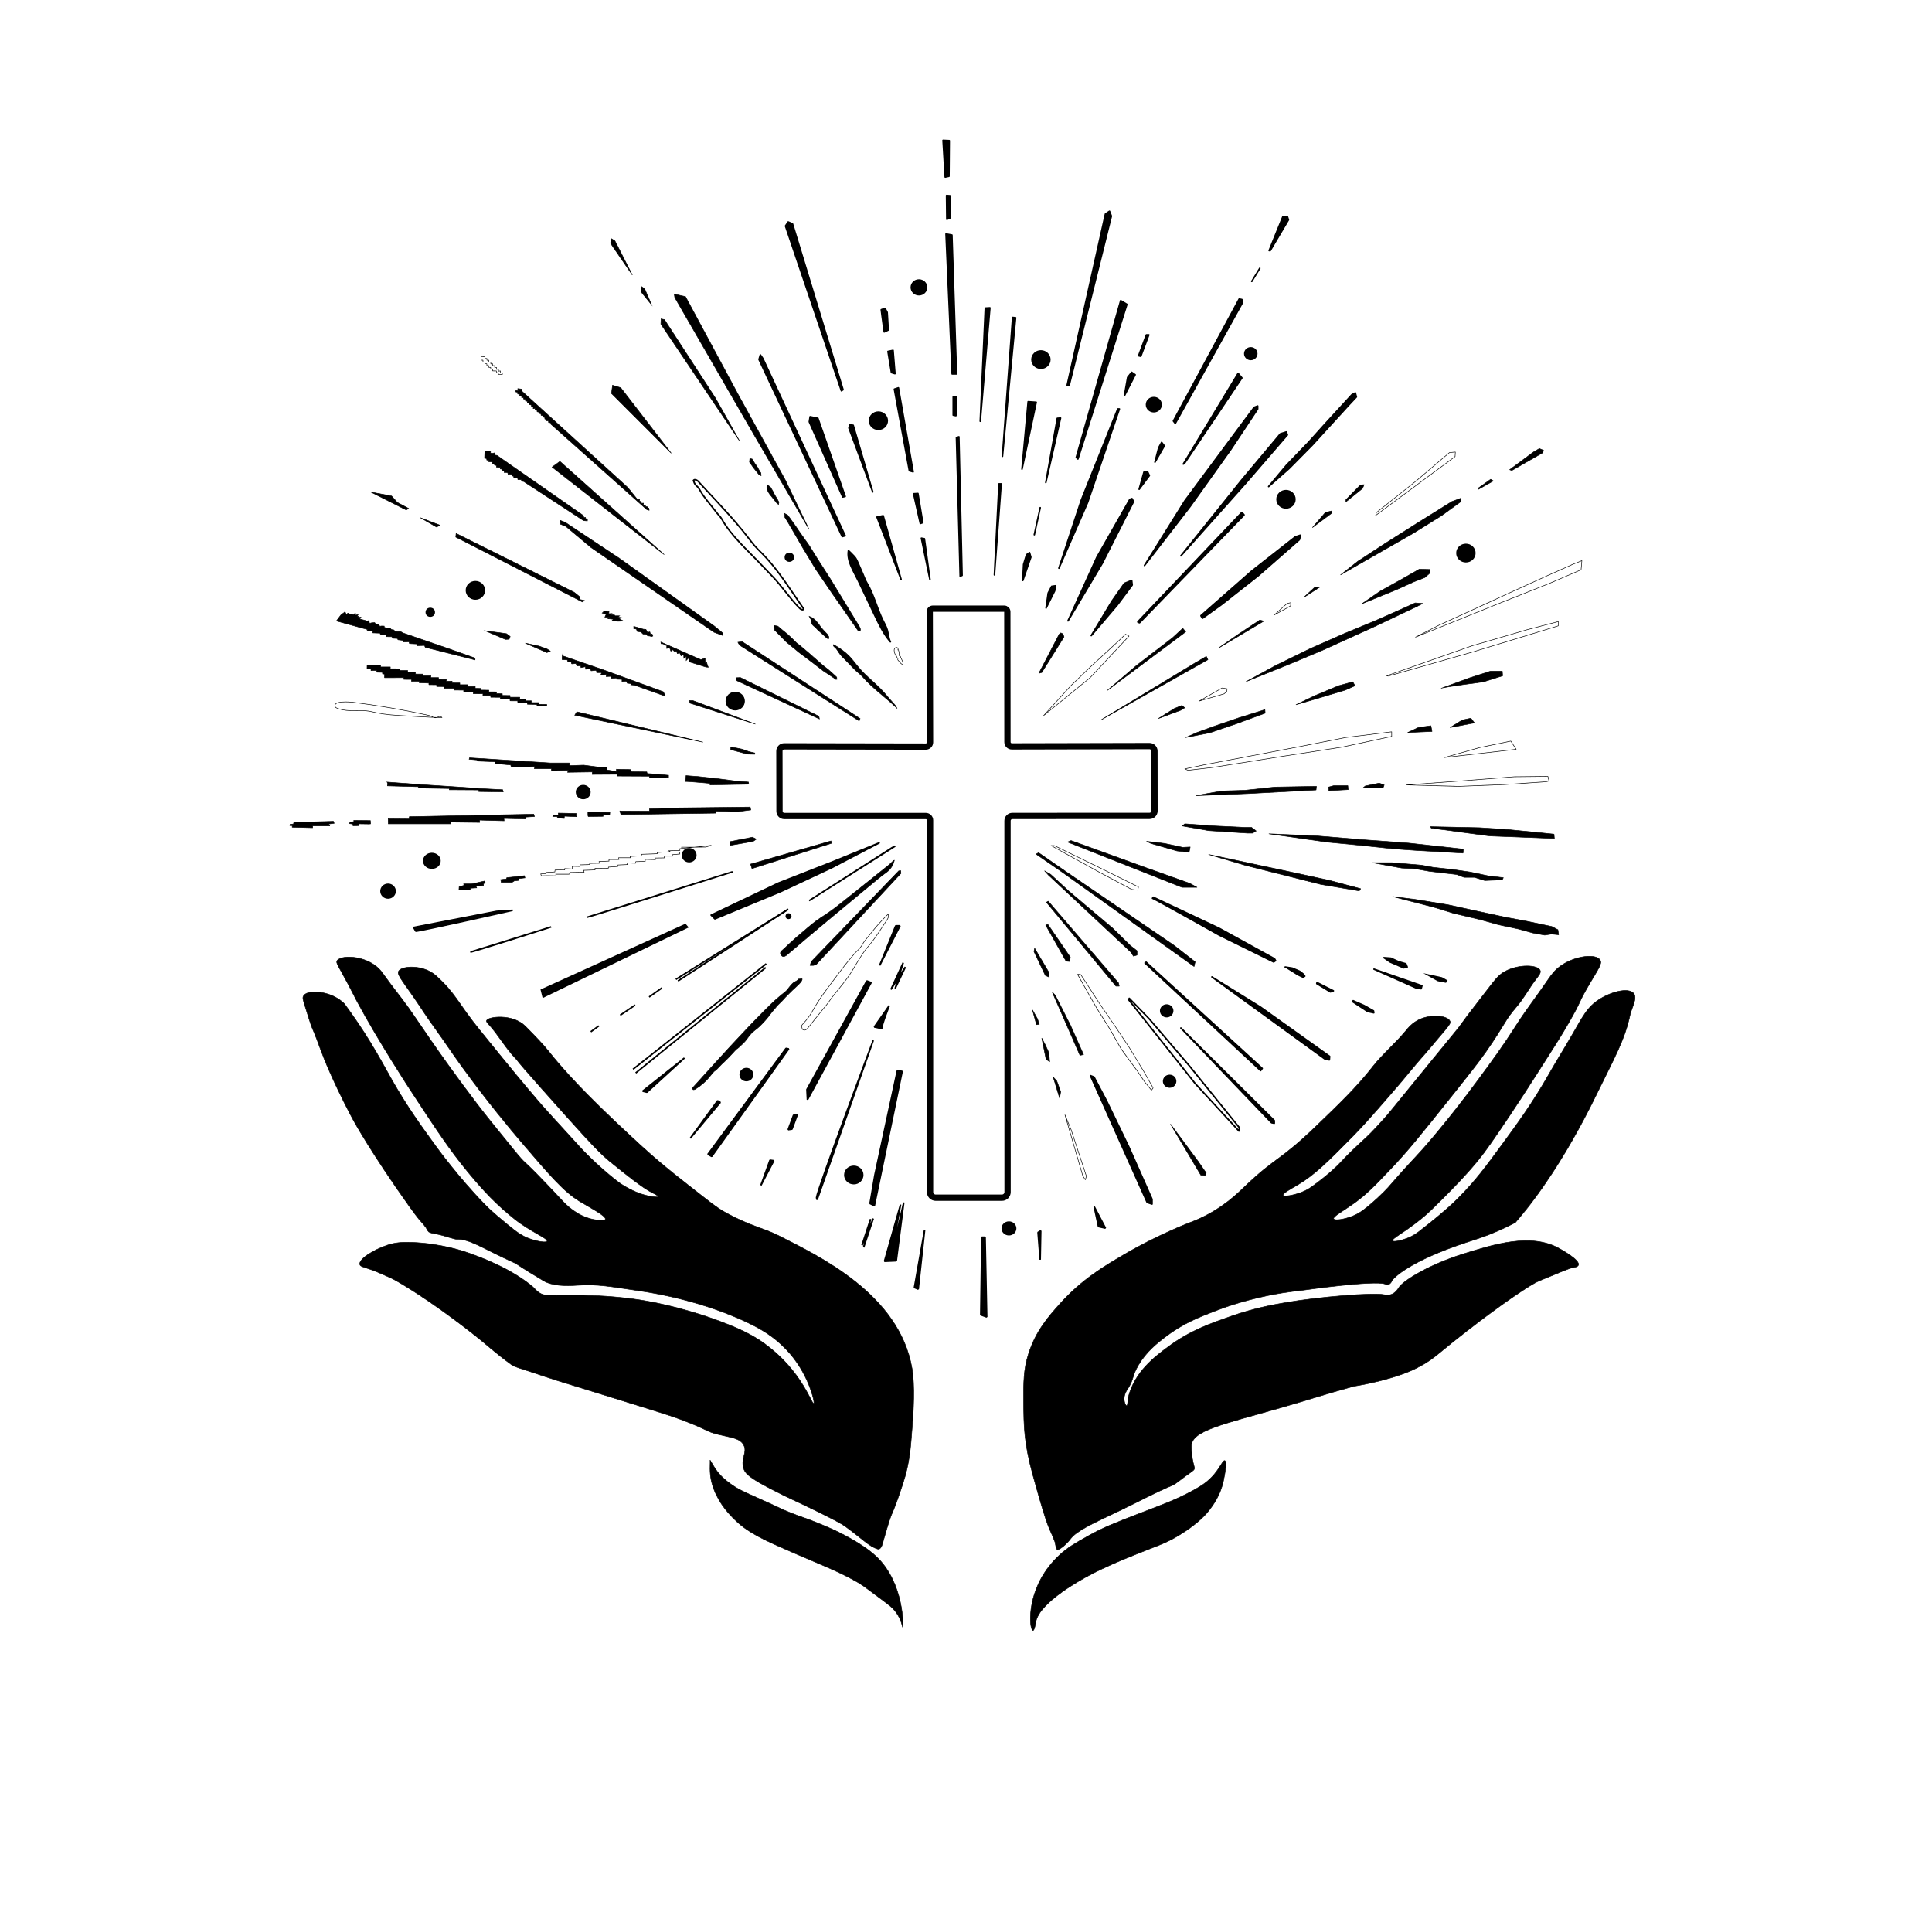 <?xml version="1.0" encoding="UTF-8"?>
<svg id="Layer_1" data-name="Layer 1" xmlns="http://www.w3.org/2000/svg" viewBox="0 0 922 919">
  <defs>
    <style>
      .cls-1, .cls-2, .cls-3, .cls-4, .cls-5, .cls-6, .cls-7, .cls-8, .cls-9, .cls-10, .cls-11, .cls-12, .cls-13 {
        stroke: #000;
      }

      .cls-1, .cls-2, .cls-4, .cls-5, .cls-7, .cls-8, .cls-10, .cls-11, .cls-12 {
        stroke-linejoin: round;
      }

      .cls-1, .cls-2, .cls-14, .cls-5, .cls-6, .cls-11, .cls-13 {
        fill: none;
      }

      .cls-1, .cls-3, .cls-4, .cls-5, .cls-6, .cls-8, .cls-11, .cls-12 {
        stroke-width: .25px;
      }

      .cls-1, .cls-12 {
        stroke-linecap: square;
      }

      .cls-2, .cls-5, .cls-7, .cls-8, .cls-9, .cls-10 {
        stroke-linecap: round;
      }

      .cls-2, .cls-9, .cls-10 {
        stroke-width: .75px;
      }

      .cls-3, .cls-6, .cls-13 {
        stroke-miterlimit: 10;
      }

      .cls-9 {
        stroke-linejoin: bevel;
      }

      .cls-13 {
        stroke-width: 3px;
      }
    </style>
  </defs>
  <path class="cls-13" d="M441.78,356.25l-67.53-.12c-1.27,0-2.31,1.03-2.3,2.3l.05,28.65c0,1.27,1.03,2.3,2.3,2.3h67.52c1.12,0,2.03.91,2.03,2.03v177.43c0,1.48,1.2,2.68,2.68,2.68h31.63c1.48,0,2.68-1.2,2.68-2.68l-.03-177.19c0-1.27,1.03-2.3,2.3-2.3l65.49-.03c1.3,0,2.36-1.06,2.36-2.36l-.03-28.59c0-1.3-1.06-2.36-2.37-2.36l-65.69.15c-1.15,0-2.09-.93-2.09-2.09l-.06-62.15c0-.82-.66-1.48-1.48-1.48h-34.07c-.82,0-1.48.66-1.48,1.48l.15,62.27c0,1.14-.92,2.06-2.06,2.06Z"/>
  <path class="cls-10" d="M409.34,276.55c1.43,3.01,2.87,6.03,4.3,9.04,1.3,2.72,2.59,5.44,3.89,8.17,2.09,4.38,4.21,8.82,7.38,12.49-.91-1.69-.94-3.71-1.47-5.56-.47-1.64-1.33-3.13-2.09-4.65-2.87-5.78-4.31-12.24-7.61-17.79-.26-.43-.52-.86-.73-1.31-.16-.36-.29-.73-.43-1.09-.23-.61-.49-1.21-.75-1.8-.83-1.89-1.65-3.79-2.48-5.68-.34-.77-.68-1.56-1.17-2.24-.36-.5-.8-.94-1.24-1.38-.67-.67-1.32-1.4-2.04-2.01-.83,4.83,2.44,9.67,4.42,13.82Z"/>
  <ellipse class="cls-10" cx="376.69" cy="265.9" rx="1.88" ry="1.82"/>
  <path class="cls-2" d="M330.96,229.3c.23.84.52,1.63,1.13,2.25.32.33.69.61,1,.96.38.43.66.94.95,1.44,2.18,3.85,5.32,7.13,7.97,10.67.73.97,1.78,1.89,2.32,2.86,4.59,8.28,12.61,15.2,19.32,22.35,1.73,1.84,2.97,3.15,4.6,4.8,4.84,4.92,8.57,10.86,13.48,15.72.52.52,1.58.93,1.83.23-1.62-2.41-3.26-4.81-4.9-7.2-4.49-6.58-9.02-13.21-14.6-18.9-1.27-1.3-2.6-2.55-3.8-3.91-1.04-1.18-1.99-2.44-2.95-3.69-7.07-9.19-15.2-17.54-23.07-26.05-.82-.88-1.57-2-2.77-1.92-.28.02-.73.52-.49.39Z"/>
  <path class="cls-6" d="M427.74,312.95s.45,1.17.83,1.44c.05.03-.37.22.02.66.86.99.84.95,1.27,1.43.25.29.62.6.97.45.1-.35.09-.72-.02-1.06-.04-.11-.08-.21-.12-.32-.22-.51-.43-1.02-.65-1.53,0-.07-.11-.08-.18-.06-.03-.19-.05-.38-.08-.57,0-.07-.02-.14-.07-.19-.05-.04-.11-.06-.18-.08-.17-.05-.32-.17-.41-.32-.18-.3.07-.79-.02-1.13s-.26-1.88-.53-1.66c.29-1.22-1.26-1.48-1.76-.32s1.11,4.31.93,3.26Z"/>
  <g>
    <path d="M428.03,337.95c-2.2-2.15-4.54-4.11-6.8-6.02-3.31-2.79-6.73-5.67-9.7-9.1-.54-.62-1.3-1.26-2.04-1.88-.69-.58-1.41-1.19-1.95-1.77-.55-.6-1.11-1.17-1.67-1.73-.59-.6-1.18-1.19-1.76-1.83-.41-.46-.86-.9-1.3-1.33-.71-.7-1.45-1.43-2.05-2.25-.25-.34-.48-.7-.71-1.06-.35-.54-.71-1.1-1.14-1.6-.12-.13-.28-.27-.45-.42-.58-.5-.98-.9-.71-1.37,2.82,1.52,5.33,3.34,7.28,5.26,1.15,1.14,2.18,2.44,3.17,3.7.57.73,1.14,1.45,1.74,2.15,1.9,2.23,4.1,4.23,6.22,6.17,1.78,1.62,3.61,3.3,5.27,5.09.77.84,1.52,1.72,2.24,2.57.8.95,1.64,1.93,2.5,2.85.72.77,1.43,1.6,1.84,2.56Z"/>
    <path d="M397.83,307.76c2.76,1.5,5.22,3.29,7.13,5.18,1.15,1.14,2.17,2.43,3.16,3.69.56.71,1.14,1.45,1.75,2.16,1.91,2.23,4.11,4.24,6.23,6.18,1.78,1.62,3.61,3.29,5.26,5.09.77.83,1.51,1.71,2.24,2.57.81.95,1.64,1.93,2.51,2.86.54.57,1.07,1.19,1.47,1.86-2.04-1.95-4.18-3.75-6.26-5.5-3.3-2.78-6.72-5.66-9.68-9.08-.54-.63-1.31-1.27-2.05-1.9-.69-.58-1.4-1.18-1.93-1.76-.55-.61-1.12-1.18-1.68-1.74-.58-.58-1.18-1.19-1.75-1.82-.42-.46-.87-.91-1.3-1.34-.71-.7-1.44-1.42-2.03-2.23-.25-.34-.48-.7-.71-1.05-.35-.55-.71-1.11-1.15-1.62-.12-.14-.29-.28-.46-.43-.57-.49-.83-.78-.73-1.1M397.73,307.42c-.63.85.63,1.49,1.1,2.03.71.81,1.21,1.78,1.85,2.65.97,1.32,2.25,2.37,3.35,3.59,1.12,1.25,2.3,2.32,3.43,3.56,1.12,1.22,2.95,2.47,3.98,3.65,5.12,5.91,11.37,10.03,16.9,15.51-.36-1.19-1.2-2.21-2.06-3.12-1.64-1.75-3.11-3.66-4.74-5.42-3.63-3.95-8-7.18-11.49-11.26-1.66-1.94-3.11-4.07-4.92-5.86-2.13-2.1-4.77-3.93-7.41-5.34h0Z"/>
  </g>
  <path class="cls-12" d="M492.96,778.04c.73,0,1.26-3.47,1.4-4.21,1.77-9.4,22.28-20.43,25.4-22.09,7.67-4.06,14.06-6.68,21.45-9.7,10.9-4.46,14.51-5.26,21.45-9.45,9.45-5.7,13.36-10.61,14.43-12,1.79-2.34,5.24-6.93,6.77-13.91.92-4.22,1.67-9.36.64-9.7-.87-.28-2.1,3.1-5.23,6.77-2.75,3.21-5.79,5.27-10.47,7.79-8.48,4.56-15.65,7.02-25.53,10.85-11.22,4.35-16.97,6.6-23.62,10.34-6.81,3.82-10.26,5.77-14.3,9.57-14.79,13.95-14.04,30.92-13.28,33.96.11.46.45,1.79.89,1.79Z"/>
  <path class="cls-12" d="M430.79,776.51c-.16.04-.47-3.62-3.45-7.53-1.4-1.84-2.72-2.84-6.77-5.87-5.24-3.92-7.86-5.87-8.43-6.26-8.27-5.62-21.28-10.56-33.06-15.7-14.06-6.14-21.22-9.33-27.45-15.06-5.37-4.95-9.8-10.87-11.87-18.26-1.43-5.11-.7-9.77-.89-10.98-.09-.56,1.22,2.38,3.57,5.49.49.65,2.26,2.93,6.38,5.87,3.6,2.57,6.17,3.64,13.15,6.77,11.69,5.24,10.29,4.86,14.68,6.64,6.55,2.66,6.93,2.4,13.53,5.11,3.96,1.62,8.37,3.43,13.15,6,2.78,1.5,9.99,5.38,14.94,10.09,13.24,12.6,12.89,33.61,12.51,33.7Z"/>
  <path class="cls-12" d="M354.74,700.34c.83,2.96,3.1,4.9,13.28,10.21,8.8,4.59,12.65,6.04,21.06,10.21,8.05,3.99,12.08,5.99,14.55,7.79,8.05,5.86,11.11,9.36,15.19,10.6,1.84.56,2.46-3,2.81-4.21,5.36-18.68,2.68-6.99,9.19-26.77,3.45-10.47,3.71-17.43,4.51-27.23.58-7.17,1.32-19.91-.09-28-6.17-35.53-44.42-53.52-63.66-63.32-7.02-3.57-13.2-4.43-24.81-10.72-5.02-2.72-8.68-5.87-19.36-14.21-14.18-11.07-20.72-17.29-26.04-22.21-22.9-21.17-33.06-32.63-39.91-41.28-1.96-2.47-5.45-6.17-10.72-11.49-6.12-6.16-17.91-4.62-18.55-2.72-.18.53.43,1.17.77,1.53,4.87,5.21,8.28,11.68,13.28,16.77,1.72,1.75-2.71-2.66,11.83,13.7,17.98,20.25,26.98,30.37,32.43,34.81,7.09,5.77,16.18,13.17,21.02,15.49.45.22,2.69,1.26,2.55,1.7-.14.44-2.6.04-3.4-.09-8.47-1.37-15.66-6.89-15.66-6.89-10.01-7.7-17.49-15.81-18.13-16.51-11.5-12.58-17.25-18.87-19.74-21.79-7.04-8.23-13.6-16.12-28.43-34.47-10.29-12.74-11.11-17.06-20.6-25.62-6.05-5.46-16.4-4.83-17.87-2.21-.82,1.45,1,3.57,6.89,12,2.95,4.22,5.68,8.58,8.68,12.77,9.07,12.65,8.93,12.91,14.55,20.68,12.07,16.68,23.38,30.19,28.77,36.51,13.2,15.47,19.95,23.29,27.4,27.83,4.82,2.93,12.92,7.08,12.34,8.6-.43,1.13-5.42.14-5.7.09-7.97-1.61-13.19-7.2-14.89-9.02-23.58-25.2-14.62-13.82-24.09-25.45-8.56-10.51-12.83-15.77-17.45-21.87-18.35-24.28-26.4-37.13-32.17-45.19-3.53-4.94-6.34-8.17-12.17-16.26-5.93-8.22-19.44-8.75-21.53-5.7-.71,1.04.56,2.39,5.45,11.57,2.39,4.49,2.38,4.7,3.91,7.57,10.36,19.37,25.79,42.89,25.79,42.89,12.22,18.63,18.32,27.94,27.32,38.89,7.1,8.65,13.73,15.73,22.64,22.72,7.21,5.66,15.59,8.93,15.06,10.21-.38.91-4.88.06-8.17-1.11-3.72-1.32-6.36-3.21-10.98-7.06-5.04-4.2-7.56-6.3-10.55-9.36-12.27-12.53-22.89-27.15-22.89-27.15-7.56-10.41-14.1-19.4-21.45-32.34-4.65-8.19-9.92-18.48-20-32.6-1.14-1.59-2.09-2.89-2.72-3.74-.97-.94-2.46-2.19-4.51-3.23-5.58-2.86-13.41-3.25-14.98-.34-.44.81-.23,1.59.77,4.77,1.88,6,2.82,9,3.23,9.96,4.21,9.8,3.66,10.46,9.02,22.47,4.86,10.87,9.21,19.05,10.98,22.3,0,0,8.39,15.4,26.81,41.19,2.17,3.03,4.09,5.46,4.43,5.87.59.74,1.9,1.98,3.32,4,.16.22.46,1.13,1.28,1.96,0,0,.99.49,1.6.6,5.66,1.02,5.55,1.4,10.81,2.77.31.08.61.11.93.11,5.61-.11,10.93,3.41,22.35,8.87s-1.46-1.34,18.96,10.91c4.15,2.49,10.21,2.62,16.6,2.19,9.39-.63,15.88.73,28.51,2.55,29.31,4.23,48.84,13.52,53.36,15.74,5.15,2.53,11.33,5.97,17.28,12.17,1.97,2.05,5.8,6.38,9.02,12.77,3.24,6.42,4.86,12.94,4.26,13.19-.6.25-2.78-5.97-8.26-13.45-5.31-7.24-10.78-11.66-13.02-13.45-5.44-4.33-11.63-7.88-23.06-12.17-18.83-7.07-34.63-9.87-41.87-10.81-14.01-1.81-20.92-1.54-25.62-1.79-4.94-.26-8.51.38-16-.09-3.38-.21-5.13-2.99-6.13-3.83-10.82-9.18-26.39-14.69-31.06-16.34-1.86-.66-12.8-4.43-26.72-4.94-4.68-.17-8.1.09-11.83,1.36-6.72,2.3-13.68,6.69-13.02,9.19.27,1.02,1.64,1.09,6.13,2.72,2.93,1.06,5.72,2.46,8.6,3.66,2.32.97,18.21,10.04,40.68,27.83,5.38,4.26,8.94,7.74,16.85,13.53,1.71,1.25,4.67,1.88,10.13,3.74,9.34,3.2,16.51,5.37,20.94,6.72,2.03.62,8.96,2.77,22.81,7.06,20.89,6.48,23.51,7.41,26.04,8.34,14.73,5.44,12.31,5.9,19.15,7.57,5.86,1.43,10.07,1.68,11.83,4.94,1.91,3.52-1.36,6.27-.09,10.81Z"/>
  <path class="cls-12" d="M504.96,739.49c2.3-1.02,4.8-3.65,5.87-5.11,2.71-3.67,9.51-6.92,22.98-13.28,8.62-4.07,16.99-8.72,25.79-12.38,1.53-.64,4.36-3.17,9.32-6.64,2.55-1.79-.13-1.66-.38-11.74-.2-7.71,14.63-10.51,43.28-18.77,17.86-5.15,16.66-5.18,34.34-10.09,0,0,14.59-2.19,26.3-7.02,4.31-1.78,8.17-4.21,8.17-4.21,2.96-1.87,4.98-3.56,5.62-4.09,19.94-16.5,35.87-27.32,35.87-27.32,6.44-4.33,9.66-6.49,12.77-7.79,9.39-3.91,14.08-5.87,15.57-6.13,1-.17,2.51-.39,2.81-1.28.77-2.34-7.61-7.03-9.19-7.91-13.58-7.6-31.37-1.87-45.57,2.55-16.31,5.07-28.98,12.82-31.02,16.21-.23.38-1.36,2.43-3.57,3.19-1.55.53-2.96.2-3.32.13-5.24-1.1-31.02.97-47.49,3.83-5.62.98-14.57,2.57-25.79,6.51-9.58,3.37-19.22,6.66-29.74,14.43-6.63,4.89-16.06,12.04-19.15,24.13-.17.67-.14,4.02-.77,4.09-.41.04-.99-1.31-1.15-2.55-.32-2.54,1.12-4.66,1.66-5.49,3.11-4.77,1.9-5.94,5.11-11.36,3.81-6.44,8.81-10.36,12.77-13.4,8.37-6.44,15.95-9.41,24.38-12.64,2.71-1.04,11.88-4.51,24.64-7.15,4.22-.87,8.92-1.68,17.62-2.68,0,0,33.45-4.73,38.3-2.81.17.07.98.43,1.79.13.94-.35,1.34-1.39,1.4-1.53.7-1.55,8.63-9.49,34.98-18.26,5.02-1.67,8.94-2.78,15.19-5.49,3.77-1.63,6.8-3.16,8.81-4.21,1.32-1.53,3.24-3.82,5.49-6.64,3.25-4.07,17.46-22.16,32.94-53.87,9.15-18.75,13.79-26.67,16.34-38.68.66-3.09,3.66-7.96,1.66-10.21-2.61-2.94-11.35-.64-17.36,3.57-4.69,3.29-6.62,6.97-11.87,16.09-3.68,6.38-7.59,12.62-11.23,19.02-7.86,13.78-15.03,23.57-22.09,33.19-8.17,11.15-12.94,17.65-20.94,25.66,0,0-4.76,5.23-19.15,16.34-.55.42-2.53,1.93-5.49,3.06-2.61,1-6.53,1.93-6.89,1.15-.48-1.05,5.97-4.08,14.3-10.98,3-2.48,5.19-4.68,9.57-9.06,4.74-4.74,10.45-10.46,16.47-17.74,4.32-5.23,8.07-10.81,15.57-21.96,4.7-6.98,7.83-11.87,14.04-21.57,6.95-10.86,10.5-16.41,13.91-22.34,7.06-12.26,4.2-8.81,9.96-18.64,4.42-7.54,6.29-9.86,5.23-11.62-1.88-3.16-11.7-2.12-18.51,2.55-3.29,2.26-4.96,4.73-7.4,8.3-4.66,6.81-9.74,13.34-14.17,20.3-6.22,9.78-11.26,16.62-18,25.79-7.94,10.79-14.66,19.1-18.38,23.62-11.93,14.48-11.05,12.19-24.26,27.45,0,0-3.59,4.15-9.83,9.32-2.73,2.27-4.69,3.64-7.28,4.72-3.94,1.65-8.88,2.44-9.32,1.4-.45-1.07,4.33-3.57,9.7-7.4,5.99-4.27,9.82-8.3,17.49-16.34,8.22-8.63,14.87-16.93,27.83-33.19,9.37-11.75,14.05-17.62,17.87-23.11,8.82-12.64,8.75-14.69,14.3-21.06,3.49-4.01,5.97-8.8,9.19-13.02,1.63-2.14,2.56-3.27,2.17-4.34-1.01-2.74-10.07-3.18-16.72.38-2.97,1.59-4.47,3.54-8.04,8.17-7.11,9.21-10.66,13.82-12.64,16.6-1.81,2.54-1.87,2.49-15.57,19.28-18.82,23.05-18.36,22.71-21.45,26.17-10.62,11.92-10.39,9.84-21.7,21.83,0,0-4.26,4.51-12.51,10.47-1.15.83-2.96,2.1-5.62,3.06-3.7,1.35-8.11,2.1-8.43,1.28-.34-.88,4.09-3.28,6.77-4.85,8.36-4.92,14.47-11.11,26.68-23.49,5.14-5.21,9.51-10.24,18.26-20.3,7.73-8.89,10.2-12.38,16.47-19.4,1.67-1.87,3.23-3.83,4.85-5.74,6.08-7.17,6.99-8.11,6.64-9.19-.87-2.65-8.5-3.67-14.43-1.02-3.53,1.58-5.5,4.04-7.02,5.87-4.84,5.85-10.77,10.75-15.45,16.72-7.65,9.79-15.83,17.65-26.94,28.34-18.03,17.35-19.05,14.44-34.21,28.98-3.44,3.3-10.07,9.85-20.94,14.94-2.41,1.13-4.02,1.71-5.87,2.43,0,0-15.07,5.82-30.38,14.81-9.7,5.69-20.27,11.85-30.77,23.49-5.59,6.2-11.73,13.16-15.19,24.13-2.4,7.6-2.36,13.49-2.3,23.11.07,11.26.17,19.3,4.34,34.47,8.04,29.23,7.66,24.13,10.6,32.17.18.5.51,4.16,1.53,3.7Z"/>
  <path class="cls-1" d="M423.9,436.15c-2.31,2.24-4.51,4.6-6.57,7.07-.75.9-1.48,1.8-2.21,2.71-.6.75-1.2,1.49-1.8,2.24-.58.72-1.17,1.45-1.6,2.27-.26.49-.71,1.08-1.03,1.53-.88,1.23-2.03,2.06-3,3.21-.89,1.06-1.79,2.12-2.68,3.18-.49.58-.99,1.17-1.45,1.77-1.01,1.31-2.22,2.86-3.21,4.18-1.3,1.74-2.61,3.47-3.91,5.21-2.58,3.44-5.16,6.88-7.34,10.59-.88,1.49-1.73,3.04-2.66,4.46-1.09,1.65-2.44,3.11-3.75,4.58-.11.84-.03,1.15.15,1.75.18.58.95.79,1.53.58s.98-.71,1.36-1.18c2.31-2.88,4.61-5.76,6.92-8.63.96-1.2,2-2.34,2.87-3.6,3.46-5.02,8.01-9.55,11.18-14.88,7.09-11.94,6.48-9.83,10.03-14.55,2.45-3.26,4.58-6.75,6.86-10.13.35-.52.5-1.73.32-2.34Z"/>
  <path class="cls-12" d="M330.41,519.23l3.42-3.78c10.11-11.19,20.23-22.38,30.85-33.09,1.06-1.07,2.12-2.13,3.21-3.17,2.2-2.1,4.5-4.09,6.89-5.96.77-.6,1.25-1.38,1.86-2.14.45-.55.9-1.11,1.4-1.62,1.28-1.3,1.96-.94,3.14-2.33.56.22,1.74-.46,1.64.13s-.46,1.11-.84,1.57c-1.14,1.36-2.57,2.44-3.83,3.69-1.48,1.47-3.15,3.04-4.5,4.63-.74.87-1.78,1.71-2.55,2.55-.46.5-.94,1.16-1.4,1.66-1.77,1.92-2.87,3.79-4.64,5.71-1.08,1.17-2.17,2.35-3.38,3.39-1.1.94-2.33,1.75-3.29,2.84-1.84,2.1-2.08,2.92-3.58,4.38-4.33,4.23-2.68,2.15-3.75,3.34-6.06,6.7-5.53,5.44-8.14,8.35-1.62,1.8-1.55,1.28-2.25,2-.8.83-1.48,1.76-2.22,2.65-1.86,2.23-4.08,4.15-6.57,5.66-.27.16-.56.33-.87.33s-.6-.47-.61-.78Z"/>
  <path class="cls-12" d="M423.97,412.93l-20.51,16.39c-2.88,2.3-5.76,4.6-8.82,6.66-1.65,1.11-3.36,2.15-4.97,3.32-1.39,1.01-2.7,2.11-4.01,3.22-3.07,2.59-6.15,5.18-9.1,7.92-.74.68-1.46,1.37-2.18,2.08-.51.5-1.76,1.35-1.92,2.06-.14.61.43,1.55,1.02,1.78.75.3,1.66-.34,2.2-.8,12.94-11.1,26.08-21.96,39.23-32.82,1.22-1,2.43-2.01,3.65-3.01,1.06-.87,2.11-1.75,3.22-2.55.67-.49,1.36-.95,1.98-1.5,1.53-1.35,2.62-3.2,3.04-5.2-.35.11-.78.54-1.04.79-.64.62-1.1,1.12-1.79,1.67Z"/>
  <ellipse class="cls-10" cx="226.87" cy="281.7" rx="4.26" ry="4.12"/>
  <ellipse class="cls-10" cx="205.34" cy="292.17" rx="1.88" ry="1.82"/>
  <ellipse class="cls-10" cx="206.09" cy="410.77" rx="3.86" ry="3.48"/>
  <ellipse class="cls-10" cx="185.19" cy="425.24" rx="3.36" ry="3.25"/>
  <ellipse class="cls-10" cx="419.19" cy="200.76" rx="4.23" ry="4.08"/>
  <ellipse class="cls-10" cx="496.74" cy="171.58" rx="4.26" ry="4.12"/>
  <ellipse class="cls-10" cx="550.63" cy="193.09" rx="3.48" ry="3.36"/>
  <ellipse class="cls-10" cx="438.55" cy="137.12" rx="3.63" ry="3.5"/>
  <ellipse class="cls-10" cx="613.7" cy="238.25" rx="4.26" ry="4.12"/>
  <ellipse class="cls-10" cx="699.56" cy="263.91" rx="4.26" ry="4.12"/>
  <ellipse class="cls-10" cx="596.9" cy="168.76" rx="2.85" ry="2.76"/>
  <ellipse class="cls-10" cx="407.45" cy="560.69" rx="4.26" ry="4.12"/>
  <ellipse class="cls-10" cx="481.5" cy="586.17" rx="3.18" ry="2.99"/>
  <ellipse class="cls-10" cx="558.17" cy="515.94" rx="2.85" ry="2.76"/>
  <ellipse class="cls-10" cx="556.77" cy="482.34" rx="2.85" ry="2.76"/>
  <ellipse class="cls-10" cx="356.2" cy="512.76" rx="2.95" ry="2.85"/>
  <polygon class="cls-10" points="520.4 513.28 547.47 573.79 549.77 574.55 549.77 572.26 538.66 547.23 528.06 525.28 522.06 513.91 520.4 513.28"/>
  <polyline class="cls-2" points="538.4 476.77 570.32 516.98 591.26 539.7 591.51 538.17 567.77 508.81 548.36 486.09 538.91 476.38"/>
  <polygon class="cls-10" points="546.45 459.53 601.6 510.85 602.36 509.83 546.96 459.15 546.45 459.53"/>
  <polygon class="cls-10" points="606.83 535.74 563.55 490.55 608.11 534.72 608.11 536 606.83 535.74"/>
  <polygon class="cls-10" points="578.36 466.17 632.49 505.49 634.4 505.74 634.53 504.09 601.6 480.6 578.36 466.17"/>
  <path class="cls-10" d="M550.02,428.64c1.02.26,31.91,17.62,31.91,17.62l25.91,12.77.89-.64-.51-.89-26.43-14.55-31.4-14.81-.38.51Z"/>
  <polygon class="cls-10" points="613.98 461.7 619.47 465.15 621.89 466.3 622.66 465.79 622.02 464.89 620.23 463.49 616.66 461.96 613.34 461.45 613.98 461.7"/>
  <polygon class="cls-10" points="628.4 469.36 634.91 473.32 636.32 472.81 628.53 468.85 628.4 469.36"/>
  <polygon class="cls-10" points="645.64 478.04 652.66 482.64 655.6 483.28 655.47 482.38 651 479.83 645.77 477.53 645.64 478.04"/>
  <polygon class="cls-10" points="667.34 458.89 670.91 459.91 671.55 461.45 669.89 461.83 663.38 459.02 660.45 456.98 663.77 457.23 667.34 458.89"/>
  <polygon class="cls-10" points="655.72 462.47 675.77 471.4 678.19 471.79 678.57 470.38 655.72 462.47"/>
  <polygon points="679.21 464.38 686.11 468.21 690.06 468.98 690.83 467.83 688.15 466.3 679.21 464.38"/>
  <polygon class="cls-14" points="652.53 454.43 617.43 443.19 580.15 429.02 576.83 426.98 578.36 425.96 607.6 436.3 625.47 442.55 648.06 451.62 652.53 454.43"/>
  <path d="M514.4,465.02l1.28.13,3.83,5.87,5.36,8.3,7.02,10.21,6.89,10.34,7.28,12,4.09,7.28-.64.89-3.32-4.09-3.06-4.6-3.57-4.85-4.47-6.13-5.36-9.45-6.26-9.96-9.06-15.96M514.4,464.77c-.08,0-.16.04-.21.11-.05.08-.05.18,0,.26l9.06,15.96,6.26,9.97,5.36,9.44,4.48,6.15,3.58,4.85,3.06,4.59,3.33,4.1c.05.06.12.09.19.09,0,0,0,0,0,0,.08,0,.15-.04.2-.1l.64-.89c.06-.08.06-.18.01-.27l-4.09-7.28-7.28-12.01-6.9-10.35-7.02-10.22-5.36-8.29-3.83-5.87c-.04-.06-.11-.1-.18-.11l-1.28-.13s-.02,0-.02,0h0Z"/>
  <polygon class="cls-8" points="558.62 536.43 573.09 560.77 575.13 560.94 575.64 559.74 571.38 553.62 558.62 536.43"/>
  <polygon class="cls-5" points="508.23 532 516.74 561.11 517.94 562.98 518.45 561.28 511.13 538.98 508.23 532"/>
  <polygon class="cls-8" points="505.68 524 502.62 513.96 504.32 515.83 506.19 520.94 505.68 524"/>
  <polygon class="cls-8" points="499.21 505.45 497.17 495.4 498.87 498.64 500.57 502.38 500.91 506.64 499.21 505.45"/>
  <polygon class="cls-8" points="515.38 503.57 502.11 473.28 503.64 474.98 510.79 489.11 517.09 503.23 515.38 503.57"/>
  <polygon class="cls-8" points="494.45 488.26 492.74 481.96 495.13 486.21 495.98 488.77 494.62 488.94 494.45 488.26"/>
  <polygon class="cls-8" points="498.87 465.45 493.43 454.04 493.77 452.51 500.4 463.74 500.74 466.3 498.87 465.45"/>
  <polygon class="cls-8" points="510.45 458.81 508.74 458.64 499.04 441.45 500.06 441.11 510.79 456.77 510.45 458.81"/>
  <polygon class="cls-8" points="532.57 470.55 499.38 430.55 500.23 430.04 533.77 469.02 534.11 470.55 532.57 470.55"/>
  <polygon class="cls-8" points="539.72 454.38 500.4 417.62 498.53 415.57 501.43 417.28 510.11 425.28 521.17 434.64 530.87 442.81 539.55 451.32 542.62 453.7 542.62 455.74 540.91 456.26 539.72 454.38"/>
  <polygon class="cls-8" points="569.85 461.19 507.04 416.26 494.45 407.57 495.64 406.89 509.43 416.43 535.13 433.96 560.32 451.15 570.36 458.98 569.85 461.19"/>
  <polygon class="cls-5" points="542.96 424.77 540.06 424.43 524.74 416.26 501.6 403.49 503.13 403.49 526.11 414.72 543.3 423.23 542.96 424.77"/>
  <polygon class="cls-8" points="567.64 423.4 564.06 423.4 509.43 401.79 511.13 401.11 546.36 413.87 567.81 421.53 571.21 423.4 567.64 423.4"/>
  <polygon class="cls-8" points="567.47 406.72 561.68 406.04 549.26 402.47 547.21 401.45 555.72 402.47 564.4 404.34 567.98 404.17 567.47 406.72"/>
  <polygon class="cls-8" points="576.83 407.74 594.7 413.02 630.45 422.04 648.66 425.11 649.34 424.09 634.7 420.17 616.66 416.26 576.83 407.74"/>
  <polygon class="cls-8" points="595.21 397.53 576.83 396.34 564.23 394.13 565.43 393.11 579.72 394.13 593.85 394.81 597.26 394.81 599.47 396.51 597.77 397.53 595.21 397.53"/>
  <polygon class="cls-8" points="605.6 397.87 633 401.79 648.83 403.32 664.83 405.02 677.09 405.87 698.19 407.06 698.36 405.19 672.15 402.3 649.17 400.6 628.74 398.89 605.6 397.87"/>
  <polygon class="cls-8" points="683.04 395.15 710.96 398.89 724.23 399.4 741.77 400.09 741.6 398.04 719.47 395.83 706.19 394.98 682.7 394.47 683.04 395.15"/>
  <polygon class="cls-8" points="654.96 411.66 668.91 414.21 675.38 414.55 682.02 415.74 689.17 416.6 695.13 417.28 698.7 418.64 703.64 418.64 708.57 420.17 716.91 419.83 717.43 418.81 710.28 417.96 701.43 416.09 693.09 414.89 683.89 413.87 678.45 412.85 664.32 411.66 654.96 411.66"/>
  <polygon class="cls-8" points="664.66 427.83 684.4 432.94 693.77 435.83 706.7 438.89 715.21 441.28 724.74 443.32 731.55 445.19 737.17 446.21 740.4 445.7 743.81 446.04 743.47 443.66 740.57 442.13 728.49 439.57 718.45 437.7 705 434.81 691.04 431.74 675.38 429.19 664.66 427.83"/>
  <polygon class="cls-8" points="571.38 379.66 596.4 378.64 628.06 376.94 628.23 375.23 608.49 375.57 594.02 377.11 582.96 377.45 570.7 379.66 571.38 379.66"/>
  <polygon class="cls-8" points="634.19 377.28 643.38 376.77 643.21 374.89 636.57 374.89 634.02 375.57 634.19 377.28"/>
  <polygon class="cls-8" points="650.53 375.91 660.06 375.91 660.57 374.55 658.19 373.7 651.55 375.06 650.53 375.91"/>
  <polygon class="cls-5" points="671.13 374.55 695.98 375.23 717.94 374.38 737.85 373.02 739.21 372.68 738.7 370.47 722.7 370.64 696.66 372.68 671.13 374.55"/>
  <path class="cls-5" d="M689.34,361.45c.51,0,34.21-3.91,34.21-3.91l-2.55-3.91-14.81,3.06-16.85,4.77Z"/>
  <polygon class="cls-8" points="692.06 347.15 703.64 344.94 701.94 342.72 697.85 343.57 692.06 347.15"/>
  <polygon class="cls-8" points="671.81 349.53 683.38 349.02 682.87 346.3 676.91 347.15 671.81 349.53"/>
  <polygon class="cls-5" points="664.15 351.4 640.32 356.51 612.91 360.77 578.7 366.21 566.96 367.57 565.43 366.89 575.98 364.68 595.72 360.94 618.87 356.51 642.19 351.91 664.15 349.19 664.15 351.4"/>
  <path class="cls-8" d="M687.81,328.43c.68-.51,20.09-3.06,20.09-3.06l9.19-2.89-.17-2.21h-5.62l-10.04,3.23-13.45,4.94Z"/>
  <polygon class="cls-5" points="662.45 322.64 702.96 311.06 743.64 298.64 743.64 296.6 728.66 300.51 702.45 308.17 661.77 322.47 662.45 322.64"/>
  <polygon class="cls-8" points="618.53 336.26 626.7 333.87 642.02 329.28 646.62 327.23 645.6 325.36 638.79 327.23 627.38 332 618.53 336.26"/>
  <polygon class="cls-8" points="565.85 351.91 577.47 349.62 590.23 345.28 603.77 340.3 603.64 338.64 591 342.6 580.15 346.3 571.34 349.49 565.85 351.91"/>
  <polygon class="cls-8" points="552.83 342.85 563.81 338.77 565.34 337.74 564.06 336.6 560.36 338.13 552.83 342.85"/>
  <polygon class="cls-5" points="572.23 334.55 584.11 331.11 585.38 330.09 585.64 328.68 583.21 328.3 572.23 334.55"/>
  <polygon class="cls-8" points="594.7 325.23 615.26 316.94 631.09 310.3 654.96 299.45 676.02 289.49 678.96 287.96 675.38 287.7 667.47 291.28 656.49 296.13 641.68 302.26 625.47 309.4 609 317.45 594.7 325.23"/>
  <polygon class="cls-5" points="675.51 304.04 714.06 288.47 739.72 278.26 754.53 271.87 754.91 267.53 750.45 269.32 738.45 274.68 723 281.7 705.77 289.62 686.74 298.3 675.51 304.04"/>
  <polygon class="cls-8" points="649.98 288.09 666.57 281.32 674.74 277.62 679.98 275.57 682.28 273.53 682.28 271.74 677.3 271.62 668.36 276.72 658.66 282.09 649.98 288.09"/>
  <polygon class="cls-8" points="639.77 274.3 660.06 262.68 674.36 254.51 687.89 246.09 697.21 239.32 696.96 237.79 692.87 239.32 677.3 249.02 661.34 259.11 648.06 267.79 639.77 274.3"/>
  <polygon class="cls-8" points="705.38 233.57 712.66 229.49 711.38 228.72 705.26 233.06 705.38 233.57"/>
  <polygon class="cls-8" points="721.47 224.51 736.15 216.09 736.66 214.94 734.62 214.04 731.81 215.7 720.72 223.93 720.45 224.13 721.47 224.51"/>
  <polygon class="cls-5" points="656.49 245.96 694.4 217.87 694.53 215.7 691.72 215.96 676.15 229.23 656.87 244.55 656.49 245.96"/>
  <polygon class="cls-8" points="642.32 239.45 650.23 233.06 651 231.28 649.21 231.4 642.32 238.43 642.32 239.45"/>
  <polygon class="cls-8" points="626.36 251.7 635.43 244.94 635.55 243.79 632.49 244.55 626.36 251.7"/>
  <path class="cls-8" d="M622.4,284.89c.38-.13,7.4-4.72,7.4-4.72h-2.3l-5.11,4.72Z"/>
  <path class="cls-5" d="M608.11,293.45c.38-.13,7.79-4.34,7.79-4.34l.13-1.53-1.79.38-6.13,5.49Z"/>
  <polygon class="cls-8" points="581.43 309.28 603.13 296.38 601.21 295.87 591 302.64 581.43 309.28"/>
  <polygon class="cls-8" points="525.26 343.62 576.45 314.77 575.68 313.23 570.19 316.43 525.26 343.62"/>
  <polygon class="cls-8" points="528.45 329.45 565.85 301.49 564.45 299.83 559.6 304.3 542.49 317.45 528.45 329.45"/>
  <polygon class="cls-5" points="498.06 341.45 520.15 323.45 538.79 303.53 537.13 302.64 533.68 305.96 520.4 318.21 511.09 327.15 498.06 341.45"/>
  <polygon class="cls-8" points="497.17 320.89 507.77 303.91 507.26 302.51 506.23 302 505.47 302.64 495.77 321.28 497.17 320.89"/>
  <polygon class="cls-7" points="573.89 294.85 583.09 288.21 600.45 274.55 619.98 257.45 620.49 255.53 618.19 256.3 597.38 272.64 573.26 293.83 573.89 294.85"/>
  <polygon class="cls-7" points="543.77 297.02 593.55 245.7 592.66 244.68 543.13 296.77 543.77 297.02"/>
  <polygon class="cls-10" points="520.79 303.28 533.17 288.72 540.32 279.15 540.06 276.98 536.62 278.38 530.62 286.94 520.79 303.28"/>
  <polygon class="cls-10" points="605.43 232.17 615.13 223.62 626.36 212.26 634.28 203.57 643.6 193.36 647.3 189.4 646.79 187.49 645.13 188.38 632.49 202.17 624.57 210.98 613.98 221.96 605.43 232.17"/>
  <polygon class="cls-10" points="563.55 265.23 594.19 230.89 614.36 207.53 613.85 206.13 611.04 207.02 592.53 229.11 563.55 265.23"/>
  <polygon class="cls-10" points="546.19 269.83 567.89 241.74 587.3 214.55 600.19 195.15 600.19 193.74 598.53 194.38 565.47 238.94 546.19 269.83"/>
  <polygon class="cls-10" points="509.68 296.26 526.02 268.81 540.96 239.32 540.19 237.91 539.17 238.3 523.47 265.87 509.68 296.26"/>
  <polygon class="cls-10" points="543.64 233.45 548.49 226.94 547.72 225.28 545.94 225.28 543.64 233.45"/>
  <polygon class="cls-10" points="499.21 290.13 503.3 281.96 503.68 279.53 501.89 279.79 500.23 282.98 499.21 290.13"/>
  <polygon class="cls-10" points="488.11 276.98 491.94 265.87 491.3 263.7 489.89 264.72 488.49 269.32 488.11 276.98"/>
  <polygon class="cls-10" points="474.57 274.3 477.77 230.89 476.74 230.89 474.57 274.3"/>
  <path class="cls-10" d="M493.6,255.15l2.81-12.89-2.81,12.89Z"/>
  <polygon class="cls-10" points="505.34 271.11 519 239.83 534.19 195.15 533.43 195.15 516.06 238.55 505.34 271.11"/>
  <polygon class="cls-10" points="499.09 230.26 506.11 199.49 504.57 199.62 499.09 230.26"/>
  <polygon class="cls-10" points="487.72 223.87 494.49 191.96 490.66 191.7 487.72 223.87"/>
  <polygon class="cls-10" points="551.17 220.55 555.64 212.77 554.36 211.11 552.96 213.66 551.17 220.55"/>
  <polygon class="cls-10" points="565.21 221.19 592.66 180.34 590.87 178.17 564.7 221.45 565.21 221.19"/>
  <polygon class="cls-10" points="536.62 188.77 541.72 178.81 540.06 177.66 538.15 180.09 536.62 188.77"/>
  <polygon class="cls-10" points="544.4 170 548.23 159.79 547.09 159.79 543.4 169.69 543.38 169.74 544.4 170"/>
  <polygon class="cls-10" points="560.87 202.04 592.91 144.47 592.66 142.94 591.38 142.68 559.98 200.89 560.87 202.04"/>
  <polygon class="cls-10" points="597.38 134.26 597.65 133.83 601.21 128 597.38 134.26"/>
  <polygon class="cls-10" points="606.19 119.57 614.87 104.89 614.36 103.36 612.19 103.49 605.68 119.57 606.19 119.57"/>
  <polygon class="cls-10" points="514.4 219.02 537.77 145.23 534.83 143.45 513.64 218.26 514.4 219.02"/>
  <polygon class="cls-10" points="510.19 184.04 530.36 103.11 529.47 100.81 527.55 102.09 509.3 183.79 510.19 184.04"/>
  <polygon class="cls-10" points="459.13 274.55 457.6 208.43 456.45 208.81 458.23 274.94 459.13 274.55"/>
  <polygon class="cls-10" points="478.4 217.74 484.66 151.62 483.26 151.49 478.4 217.74"/>
  <polygon class="cls-10" points="467.81 201.02 470.23 147.02 472.4 146.89 467.81 201.02"/>
  <polygon class="cls-10" points="456.19 198.34 456.45 189.28 454.91 189.4 454.91 198.09 456.19 198.34"/>
  <polygon class="cls-10" points="443.81 276.6 441.13 257.06 439.72 256.81 443.81 276.6"/>
  <polygon class="cls-10" points="430.02 276.47 418.53 246.72 421.47 246.09 430.02 276.47"/>
  <polygon class="cls-10" points="440.36 249.4 438.06 235.49 436.02 235.62 439.21 249.79 440.36 249.4"/>
  <polygon class="cls-10" points="435.77 225.15 428.74 185.06 426.83 185.7 433.98 224.64 435.77 225.15"/>
  <polygon class="cls-10" points="456.45 178.43 454.28 112.17 451.47 111.66 454.4 178.43 456.45 178.43"/>
  <path class="cls-10" d="M453.26,104.13c.13-.51.13-10.72.13-10.72l-1.66-.13.13,11.36,1.4-.51Z"/>
  <polygon class="cls-10" points="452.87 84.09 453 67.11 450.06 66.98 451.09 84.47 452.87 84.09"/>
  <polygon class="cls-10" points="427.09 178.3 426.19 167.19 423.77 167.7 425.43 177.79 427.09 178.3"/>
  <polygon class="cls-10" points="423.89 157.49 423.38 149.06 422.36 147.15 420.57 147.79 420.96 150.85 421.98 158.38 423.89 157.49"/>
  <path class="cls-10" d="M402.32,185.96c-.13-.38-24.13-79.15-24.13-79.15l-2.04-.89-1.28,1.91,26.68,78.64.77-.51Z"/>
  <polygon class="cls-10" points="416.49 234.72 407.17 202.94 405.64 202.68 405.13 204.21 416.49 234.72"/>
  <polygon class="cls-10" points="390.32 199.62 386.62 198.85 386.23 201.28 402.19 237.15 403.34 236.89 390.32 199.62"/>
  <polygon class="cls-10" points="401.94 256.04 362.23 171.53 362.87 169.36 364.02 171.02 403.34 255.66 401.94 256.04"/>
  <ellipse class="cls-10" cx="350.87" cy="334.55" rx="4.23" ry="4.08"/>
  <ellipse class="cls-10" cx="278.33" cy="377.96" rx="3.17" ry="3.06"/>
  <ellipse class="cls-10" cx="328.88" cy="408.09" rx="3.17" ry="3.06"/>
  <ellipse class="cls-10" cx="376.3" cy="437.19" rx="1.06" ry="1.02"/>
  <polygon class="cls-10" points="341.17 438.47 372.57 425.45 397.09 413.96 419.55 402.21 396.32 411.66 371.55 421.36 339.38 436.68 341.17 438.47"/>
  <g>
    <polygon points="258.38 472.38 327.03 441.22 328.06 442.43 259.21 475.72 258.38 472.38"/>
    <path d="M326.92,441.68l.53.62-67.99,32.88-.65-2.58,68.11-30.91M327.13,440.77l-69.19,31.4,1.02,4.09,69.7-33.7-1.53-1.79h0Z"/>
  </g>
  <path class="cls-9" d="M224.49,454.3c1.28,0,38.55-12,38.55-12l-38.55,12Z"/>
  <path class="cls-9" d="M198.45,444.34c2.04,0,46.21-9.96,46.21-9.96l-7.66.51-39.57,7.66,1.02,1.79Z"/>
  <path class="cls-9" d="M280.15,437.7c.77,0,69.45-21.7,69.45-21.7l-69.45,21.7Z"/>
  <path class="cls-9" d="M281.94,492.34l3.83-2.81-3.83,2.81Z"/>
  <path class="cls-9" d="M295.98,484.43l7.15-4.85-7.15,4.85Z"/>
  <path class="cls-9" d="M309.77,475.74l6.13-4.34-6.13,4.34Z"/>
  <path class="cls-9" d="M322.53,467.32l53.62-33.45-53.62,33.45Z"/>
  <path class="cls-9" d="M323.55,468.09l52.6-34.21-52.6,34.21Z"/>
  <polygon class="cls-9" points="386.11 429.79 425.68 404.51 427.21 403.74 386.11 429.79"/>
  <path class="cls-9" d="M303.38,512l62.04-50.3-62.04,50.3Z"/>
  <polygon class="cls-9" points="302.11 510.21 303.49 509.12 363.5 461.64 365.68 459.91 302.11 510.21"/>
  <polygon class="cls-9" points="308.74 521.19 326.62 504.85 306.7 520.68 308.74 521.19"/>
  <polygon class="cls-9" points="329.43 543.15 343.72 526.04 342.45 525.28 329.43 543.15"/>
  <polygon class="cls-9" points="337.85 550.81 339.64 551.83 376.4 500.51 375.13 500.26 337.85 550.81"/>
  <polygon class="cls-9" points="377.94 538.81 380.49 531.91 378.7 532.17 376.15 539.06 377.94 538.81"/>
  <polygon class="cls-9" points="385.34 524.77 415.72 468.85 413.68 468.09 385.09 519.91 385.34 524.77"/>
  <polygon class="cls-9" points="419.81 460.68 429.51 441.79 427.47 441.79 419.81 460.68"/>
  <path class="cls-9" d="M420.83,490.81c-.26-1.28,3.57-10.98,3.57-10.98l-7.15,10.21,3.57.77Z"/>
  <polygon class="cls-9" points="427.21 471.66 432.06 461.45 425.17 472.17 431.04 459.4 427.21 471.66"/>
  <polygon class="cls-9" points="411.38 594.21 415.47 581.7 412.15 595.23 416.74 581.45 411.38 594.21"/>
  <polygon class="cls-9" points="424.91 601.62 429.77 574.81 422.11 601.87 427.72 601.62 431.3 573.79 424.91 601.62"/>
  <polygon class="cls-9" points="438.19 615.15 441.26 586.81 436.4 614.38 438.19 615.15"/>
  <polygon class="cls-9" points="470.87 628.43 470.11 590.38 468.57 590.38 468.06 627.4 470.87 628.43"/>
  <polygon class="cls-9" points="496.4 601.11 495.38 588.09 496.66 587.32 496.4 601.11"/>
  <polygon class="cls-9" points="527.55 586.04 522.19 575.83 524.23 585.28 527.55 586.04"/>
  <path class="cls-9" d="M389.68,571.49c.51-4.34,27.06-75.06,27.06-75.06l-26.81,76.09-.26-1.02Z"/>
  <polygon class="cls-9" points="417.26 575.32 417.47 574.29 430.53 511.23 428.23 510.98 417.51 560.77 415.21 574.3 417.26 575.32"/>
  <polygon class="cls-9" points="363.13 565.62 369.26 553.87 367.47 553.62 363.13 565.62"/>
  <polygon class="cls-3" points="369.6 300.6 375.21 306.3 381.51 311.49 387.3 315.83 392.83 320.09 397.94 323.49 398.53 324.17 399.38 324.17 399.3 323.15 398.02 321.96 395.55 319.74 392.66 317.45 385.85 311.49 382.45 308.6 380.06 306.72 378.11 304.77 375.81 302.64 372.91 300.26 371.21 298.81 369.51 298.47 369.6 300.6"/>
  <polygon class="cls-3" points="387.21 296 387.3 297.62 388.15 298.55 389.17 299.4 390.28 300.6 391.72 301.87 393.77 303.74 394.87 304.68 395.47 304.77 395.55 303.91 394.96 302.81 393.34 301.11 391.89 299.49 390.45 297.45 388.83 295.66 387.21 294.55 386.19 294.13 387.21 296"/>
  <polygon class="cls-3" points="374.45 245.02 374.53 246.81 375.98 249.11 383.38 261.87 389.09 271.32 396.66 282.47 401.77 289.79 409.51 300.94 410.53 301.19 410.62 300.17 410.11 298.98 396.49 276.6 389.94 266.38 386.19 260.34 381.43 253.62 379.47 250.72 375.98 245.87 374.45 245.02"/>
  <polygon class="cls-3" points="365.94 232.34 366.19 233.87 367.13 235.57 370.79 240.17 371.55 240.68 371.72 239.66 371.21 238.64 369.68 236.09 368.74 234.21 367.72 232.51 366.19 231.32 365.94 232.34"/>
  <polygon class="cls-3" points="357.85 218.81 357.68 220.51 359.55 223.15 362.19 226.47 363.21 226.98 363.13 225.7 362.62 225.02 361.51 222.98 360.15 221.02 358.96 219.06 357.85 218.81"/>
  <polygon class="cls-3" points="386.02 252.43 357.77 203.91 322.02 141.96 321.77 140.34 327.13 141.53 352.23 188.17 374.79 229.11 386.02 252.43"/>
  <polygon class="cls-3" points="352.91 210.38 315.38 154.64 315.47 152.17 317.09 152.51 341.43 189.96 352.91 210.38"/>
  <polygon class="cls-3" points="310.96 145.45 305.85 139.15 306.19 136.77 307.64 137.79 310.96 145.45"/>
  <polygon class="cls-3" points="301.77 131.23 291.38 116.09 291.72 113.87 293.43 114.89 301.77 131.23"/>
  <polygon class="cls-3" points="320.32 216.26 291.81 187.74 292.32 183.83 296.23 185.02 320.32 216.26"/>
  <polygon class="cls-3" points="410.02 344 352.91 307.83 352.15 306.47 354.19 306.21 410.45 342.89 410.02 344"/>
  <polygon class="cls-3" points="391.04 343.06 351.38 324.68 351.38 323.4 353.34 323.32 390.79 341.79 391.04 343.06"/>
  <polygon class="cls-3" points="360.49 345.53 329.17 335.49 329 334.3 330.62 334.3 360.49 345.53"/>
  <polygon class="cls-3" points="387.13 458.89 428.91 415.57 429.85 415.49 429.94 416.77 389.51 460.26 388.15 460.68 386.62 460.68 387.13 458.89"/>
  <polygon class="cls-3" points="358.87 414.47 396.83 402.38 396.57 401.28 358.19 412.34 358.87 414.47"/>
  <polygon class="cls-3" points="348.32 401.62 348.49 403.4 359.47 401.45 360.91 400.43 359.13 399.49 348.32 401.62"/>
  <path class="cls-3" d="M327.38,370.47s-.03.16-.06.4c-.11.73-.3,2.19-.11,2.06.26-.17,11.49.85,11.49.85l.17.77,18.47-.34-.17-1.02-6.21-.51-8.51-1.11-9.28-1.02-5.79-.43v.34Z"/>
  <polygon class="cls-3" points="296.32 388.68 341.51 388 341.68 387.06 351.98 387.32 358.28 386.47 358.02 385.11 322.36 385.53 309.94 385.96 309.94 387.06 295.81 386.98 296.32 388.68"/>
  <polygon class="cls-3" points="280.74 389.62 287.81 389.53 287.81 388.68 290.96 388.77 291.04 387.66 280.57 387.57 280.57 389.11 280.74 389.62"/>
  <polygon class="cls-3" points="263.81 389.62 265.94 389.62 266.02 390.3 269.26 390.55 269.34 389.45 275.04 389.7 274.96 388.17 266.45 388 266.53 388.85 264.15 388.94 263.81 389.62"/>
  <polygon class="cls-3" points="219.13 423.15 219.04 424.51 224.49 424.68 224.32 423.83 227.47 423.66 227.13 422.89 230.7 422.55 230.79 421.62 231.64 421.36 231.21 420.43 225 421.79 221.26 421.79 221.43 422.47 219.13 423.15"/>
  <polygon class="cls-3" points="238.96 419.74 239.21 421.02 244.4 421.02 245.43 420.34 247.55 420.09 247.72 419.23 250.53 418.89 250.28 417.87 241.85 418.81 241.68 419.4 238.96 419.74"/>
  <polygon class="cls-3" points="185.26 391.49 185.34 393.11 214.96 393.11 215.04 392.26 228.91 392.43 228.91 391.32 240.57 391.66 240.49 390.55 250.96 390.81 250.96 389.87 255.04 389.62 254.7 388.51 195.38 389.7 195.21 390.81 185.26 390.72 185.26 391.49"/>
  <polygon class="cls-3" points="166.87 393.02 168.32 393.19 168.49 394.04 171.3 393.96 171.21 393.11 176.23 393.19 176.83 393.11 176.74 391.57 168.83 391.49 168.91 392 166.96 392.43 166.87 393.02"/>
  <polygon class="cls-3" points="138.45 393.36 138.36 393.96 139.47 393.96 139.47 394.72 149.17 394.98 149.26 394.13 157.34 394.13 156.91 393.19 159.47 392.85 159.13 391.91 140.23 392.43 140.06 393.19 138.45 393.36"/>
  <polygon class="cls-3" points="185 373.45 184.91 374.98 199.64 375.4 199.64 376 214.36 376.26 214.45 376.85 228.4 376.94 228.49 377.7 240.15 377.87 239.89 376.85 230.28 376.34 215.3 375.32 200.66 374.38 184.66 373.19 185 373.45"/>
  <polygon class="cls-3" points="224.06 361.62 223.89 362.3 227.81 362.64 227.81 363.15 236.23 363.49 236.32 364.34 243.72 365.02 243.98 366.04 255.21 365.79 255.04 366.81 263.13 366.81 263.21 367.74 271.3 367.57 270.87 368.51 282.7 368.34 282.62 369.53 294.62 369.45 294.53 370.3 309.94 370.38 309.94 371.15 319.04 370.98 319.04 369.96 313.68 369.45 308.83 369.11 308.66 368.34 301.43 368.26 300.83 367.23 294.19 367.06 294.19 368.17 289.77 367.4 289.68 366.13 285.6 366.04 278.53 365.11 271.81 365.36 271.64 364.09 262.79 364.09 224.06 361.62"/>
  <polygon class="cls-3" points="348.74 356.43 348.74 357.7 356.66 359.83 360.15 359.91 360.23 359.32 357.34 358.64 354.28 357.53 351.04 356.85 348.74 356.43"/>
  <polygon class="cls-3" points="335.47 354.13 274.28 341.28 275.3 339.66 335.47 354.13"/>
  <path class="cls-3" d="M268.32,312.85s-.26,2.04.09,1.96,2.38.09,2.38.09l.17.77,1.62.09s.09,1.02.34,1.02,1.96-.17,1.96-.17l.43,1.19,1.79-.17.17.94,2.13-.43.09,1.19,2.13-.17.51.94,2.47-.26.17,1.11h2.38l-.43,1.11,2.72-.17-.17.94,2.13-.09.51.94,2.38-.17v.6l2.55.09v1.02l2.04-.17.43.94,1.96.26-.26.51,1.7.17,13.87,4.94.85.09-.26-.68-.68-1.19-28.85-10.55-19.32-6.64Z"/>
  <polygon class="cls-3" points="231.64 301.02 241.17 305.11 242.96 305.02 243.47 303.74 241.68 302.38 231.64 301.02"/>
  <polygon class="cls-3" points="250.7 306.89 261 311.4 262.62 310.72 261.09 309.7 257.34 308.34 250.7 306.89"/>
  <polygon class="cls-3" points="302.45 298.89 302.45 300 303.72 300.17 304.06 301.28 305.94 301.62 306.87 302.55 308.32 302.64 309.09 303.4 310.02 303.49 311.04 303.74 311.55 303.49 311.21 302.55 310.45 302.72 310.11 301.53 309 301.79 308.23 300.34 307.04 300.26 302.45 298.89"/>
  <polygon class="cls-3" points="315.38 306.38 315.47 307.15 316.57 307.23 317.26 307.91 318.19 307.91 318.19 309.45 319.55 309.02 320.15 310.72 321.09 310.04 321.94 310.98 322.87 310.72 323.21 311.83 324.4 311.57 325 312.94 326.28 312.34 326.36 314.13 327.55 313.28 327.47 315.15 328.74 313.87 329 315.83 336.91 318.3 338.02 318.38 337.6 317.45 337.26 316.17 336.57 316.34 336.49 314.04 334.53 314.81 315.38 306.38"/>
  <polygon class="cls-3" points="287.89 291.57 290.62 291.83 290.53 292.85 292.06 292.77 291.64 293.28 293.34 293.53 293.34 293.87 295.64 293.87 294.87 294.47 296.57 294.72 295.47 295.32 296.74 295.91 297.51 296.34 295.55 296.43 294.45 296.43 292.06 296.17 292.83 295.49 290.11 295.23 290.96 294.64 288.66 294.47 289.26 293.19 287.38 292.51 288.06 292 287.89 291.57"/>
  <polygon class="cls-6" points="258.06 417.02 258.32 417.91 261.38 417.85 265.4 417.91 265.21 417.15 271.34 417.15 271.79 417.09 271.91 416.32 278.74 416.19 278.49 415.3 283.98 415.11 283.91 414.4 290.3 414.34 290.36 413.77 294.83 413.45 294.89 412.74 299.36 412.55 299.36 411.79 303.26 411.91 303.45 411.15 307.91 411.02 307.91 410.06 312.77 410.19 312.64 409.43 316.98 409.36 317.11 408.53 320.94 408.53 320.87 407.83 324.45 407.51 324.38 406.74 325.53 406.49 325.4 405.02 325.28 404.26 325.85 404.26 331.21 404.26 336.89 404.19 339.45 403.36 336.96 403.68 325.79 404.83 324.45 404.96 324.45 405.79 319.15 405.98 319.85 406.43 313.6 406.81 313.66 407.38 306.13 407.64 306.13 408.4 300.7 408.66 300.89 409.3 295.21 409.3 295.34 410.13 290.62 410.13 290.62 410.89 285.89 411.09 285.96 411.91 281.36 411.98 281.49 412.55 276.83 412.68 276.64 413.45 273.06 413.38 273.06 414.66 269.49 414.47 269.49 415.11 264.89 415.17 264.77 416.06 260.49 416.32 260.62 416.89 258.06 417.02"/>
  <path class="cls-6" d="M170.39,339.11c1.41,0,2.82-.07,4.22.06,1.83.16,3.61.64,5.4,1.01,4.23.86,8.56,1.12,12.86,1.37,2.21.13,4.41.26,6.62.38,3.8.22,7.61.44,11.42.47-.28-.52-1.02-.56-1.58-.38s-1.1.51-1.68.49c-.58-.02-1.08-.37-1.6-.63-.73-.36-1.54-.54-2.34-.72-11.64-2.54-23.4-4.55-35.22-6.04-.94-.12-10.09-1-8.43,2.28.29.58,2.79,1.17,3.54,1.32,2.18.44,4.59.41,6.8.4Z"/>
  <polygon class="cls-4" points="175.2 317.4 175.17 319.09 177.04 319.11 177.05 319.96 179.74 319.93 179.8 320.76 182.51 320.83 182.56 321.61 183.51 321.63 183.53 323.39 189.93 323.37 192.71 323.36 192.71 324.18 196.39 324.21 196.36 325.07 200.07 325.1 200.07 325.79 204.68 325.95 204.69 326.72 208.37 326.77 208.39 327.59 212.06 327.61 212.07 328.45 216.72 328.45 216.73 329.29 221.27 329.31 221.29 330.18 225.86 330.16 225.88 331.03 230.48 331.02 230.47 331.86 234.18 331.86 234.18 332.7 238.77 332.74 238.8 333.51 243.38 333.56 243.43 334.41 247.05 334.44 247.1 335.24 251.63 335.31 251.69 336.04 256.23 336.13 256.32 336.94 260.95 336.94 260.9 336.14 257.27 336.1 257.23 335.27 253.6 335.26 253.57 334.41 250.81 334.45 250.82 333.6 248.02 333.59 248.03 332.71 243.41 332.71 243.39 331.87 239.72 331.85 239.71 331.04 236.93 331.01 236.94 330.17 233.28 330.15 233.29 329.34 229.56 329.31 229.56 328.5 226.79 328.48 226.8 327.62 223.1 327.61 223.13 326.74 219.43 326.74 219.44 325.9 215.72 325.88 215.76 325.05 212.97 325.06 212.99 324.23 209.26 324.2 209.29 323.34 205.6 323.34 205.62 322.49 201.93 322.47 201.91 321.68 198.24 321.65 198.23 320.84 194.55 320.81 194.54 319.94 190.84 319.94 190.83 319.14 186.24 319.1 186.27 318.26 181.61 318.24 181.65 317.43 175.2 317.4"/>
  <polygon class="cls-4" points="163.3 292.64 160.57 296.3 175.34 300.38 175.17 301.06 177.85 301.15 177.89 302 181.43 302.13 181.55 302.81 184.32 302.98 184.45 303.79 187 303.83 187.3 304.55 189.68 304.68 189.94 305.28 192.45 305.57 192.62 306.34 195.17 306.26 195.43 307.11 199.04 307.28 199.17 308.09 202.57 308 202.96 308.89 226.7 314.89 226.7 314.04 214.66 309.74 192.57 302.13 191.09 301.36 189.94 301.36 188.49 301.32 187.98 300.6 186.79 300.43 186.15 299.7 184.87 299.74 183.34 299.36 183.38 298.77 182.06 298.72 181.3 298.85 180.57 297.96 179.3 297.91 178.83 297.11 177.38 297.19 176.36 297.45 176.19 296.64 176.15 296.09 175.21 296.34 174.53 296.47 174.28 296.04 171.68 295.4 172.32 294.51 170.87 294.64 171.3 294.04 170.32 294.3 170.91 293.32 169.55 293.57 169.77 292.81 169.04 292.89 168.66 293.4 167.94 292.89 167.38 293.23 166.02 292.55 165.3 293.32 164.66 291.91 163.51 292.89 163.3 292.64"/>
  <polygon class="cls-4" points="177 234.81 193.85 243.32 195.04 242.64 189.6 239.74 186.87 236.68 177 234.81"/>
  <polygon class="cls-4" points="200.66 247.06 208.32 251.49 210.02 250.64 200.66 247.06"/>
  <polygon class="cls-4" points="217.68 254.55 217.51 256.26 272.51 284.45 277.94 287.23 278.96 286.55 276.57 286.04 276.74 284.85 274.02 282.64 217.68 254.55"/>
  <polygon class="cls-4" points="263.47 222.89 267.21 220.17 316.91 264.6 263.47 222.89"/>
  <polygon class="cls-4" points="267.38 248.32 267.45 250.11 270.06 251.19 282 261.21 340.72 301.68 344.81 303.21 344.87 302.06 341.04 298.87 295.53 266.38 274.66 252.53 269.81 249.28 267.38 248.32"/>
  <polygon class="cls-4" points="231.38 215.32 231.26 218.7 232.24 218.77 232.31 219.53 233.23 219.53 233.2 220.3 234.13 220.39 234.96 220.36 234.99 221.22 235.88 221.32 236.01 221.93 236.94 222.12 236.9 222.88 237.77 222.98 238.79 223.04 238.72 223.78 239.65 223.87 239.78 224.51 240.61 224.86 240.61 225.47 241.5 225.44 242.27 225.53 242.46 226.33 243.38 226.27 244.15 226.43 244.34 227.19 245.14 227.16 245.2 227.96 246.22 228.05 247.02 228.05 247.15 228.88 247.98 228.88 248.81 228.91 248.94 229.62 249.93 229.78 278.49 248.41 280.31 248.57 280.34 247.68 279.51 247.49 279.41 246.91 278.65 247.01 278.36 245.99 237.13 217.3 236.17 217.2 235.98 216.12 234.93 216.34 234.1 216.18 234.1 215.26 231.38 215.32"/>
  <polygon class="cls-4" points="247.09 185.45 247.21 186.47 246.19 186.34 246.11 186.98 247.09 187.19 247.04 188 248.11 188.09 247.98 188.77 249.04 188.85 248.91 189.66 249.89 189.74 249.85 190.38 250.74 190.55 250.79 191.4 251.72 191.45 251.64 192.13 252.66 192.34 252.57 192.98 253.68 193.32 253.6 193.91 254.53 194.09 254.45 194.98 255.34 194.85 255.34 195.66 256.32 195.83 256.32 196.47 257.09 196.6 257.17 197.28 258.15 197.45 258.23 198.17 259 198.34 259.04 199.02 259.94 199.15 260.02 199.96 260.74 200 260.83 200.81 261.72 200.77 261.81 201.66 262.87 201.74 262.87 202.38 308.7 243.19 309.81 243.49 309.64 242.43 309.21 242.55 309 241.87 308.06 241.7 308.02 241.06 306.96 240.89 307.09 240.09 306.11 240.17 306.02 239.28 305.17 239.23 305.21 238.38 304.23 238.38 299.64 232.68 249.04 186.64 248.87 185.66 247.09 185.45"/>
  <polygon class="cls-11" points="229.55 170.17 229.56 171.87 230.48 171.87 230.5 172.74 231.41 172.74 231.43 173.59 232.32 173.59 232.35 174.41 233.24 174.44 233.27 175.3 234.15 175.27 234.19 176.14 235.05 176.13 235.1 176.98 236.91 177 236.95 177.83 237.83 177.82 237.87 178.65 239.73 178.7 239.72 177.85 238.82 177.98 238.8 177 237.9 177.1 237.86 176.15 237 176.27 236.96 175.32 236.1 175.4 236.04 174.47 235.07 174.47 235.1 173.59 234.23 173.65 234.2 172.74 233.26 172.83 233.28 171.88 232.37 171.88 232.36 171.05 231.52 171.07 231.45 170.18 229.55 170.17"/>
</svg>